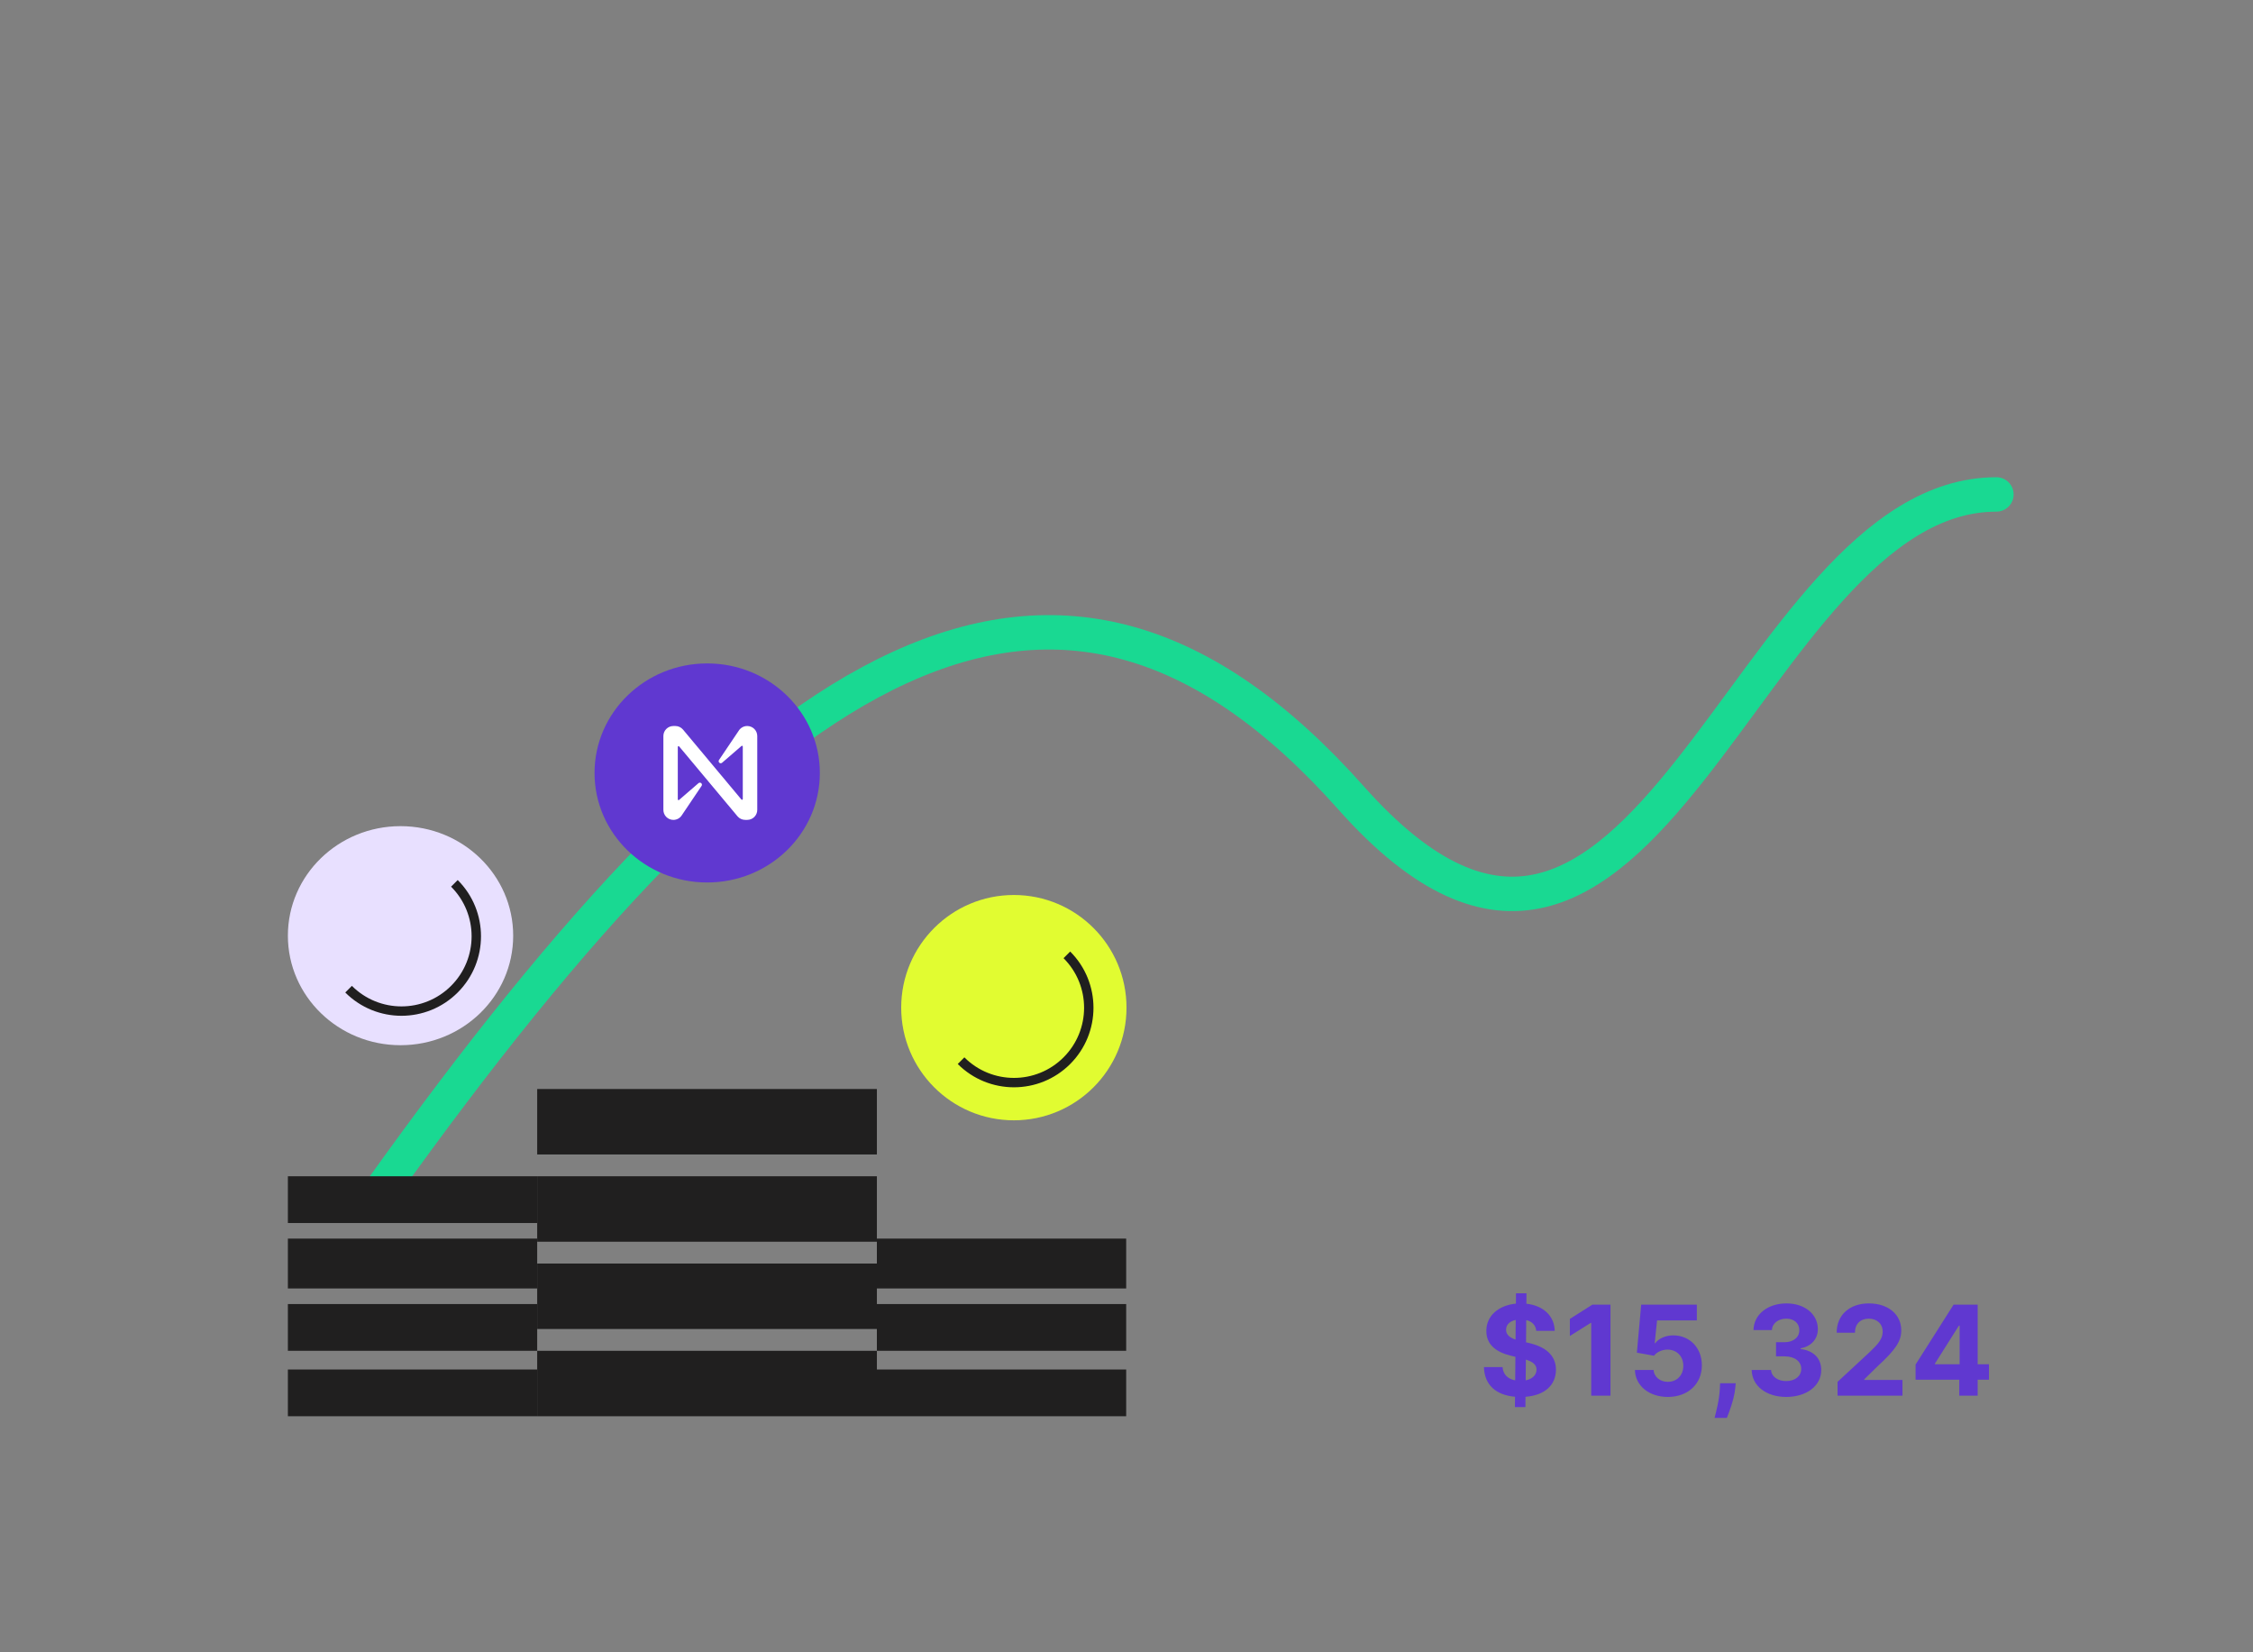 <svg width="360" height="264" viewBox="0 0 360 264" fill="none" xmlns="http://www.w3.org/2000/svg">
<rect x="0" y="0" width="360" height="264" fill="#808080" stroke="none"/>
<circle cx="162" cy="161" r="18" fill="#E1FC31"/>
<path d="M170.472 152.565C175.141 157.234 175.141 164.804 170.472 169.473C165.803 174.142 158.233 174.142 153.564 169.473" stroke="#201F1F" stroke-width="1.5"/>
<path d="M61 190C122.5 104 168.78 74.505 215.9 127.503C263.02 180.501 278.726 79 319 79" stroke="#19D992" stroke-width="5.5" stroke-linecap="round"/>
<rect x="85.837" y="215.828" width="54.277" height="10.457" fill="#201F1F"/>
<rect x="85.837" y="187.942" width="54.277" height="10.457" fill="#201F1F"/>
<rect x="46" y="218.815" width="39.836" height="7.469" fill="#201F1F"/>
<rect x="85.837" y="201.886" width="54.277" height="10.457" fill="#201F1F"/>
<rect x="46" y="208.358" width="39.836" height="7.469" fill="#201F1F"/>
<rect x="46" y="197.901" width="39.836" height="7.967" fill="#201F1F"/>
<rect x="85.837" y="174" width="54.277" height="10.457" fill="#201F1F"/>
<rect x="46" y="187.942" width="39.836" height="7.469" fill="#201F1F"/>
<rect x="140.113" y="218.815" width="39.836" height="7.469" fill="#201F1F"/>
<rect x="140.113" y="208.358" width="39.836" height="7.469" fill="#201F1F"/>
<rect x="140.113" y="197.901" width="39.836" height="7.967" fill="#201F1F"/>
<path d="M242.065 224.818H243.741L243.756 223.178C246.831 222.943 248.614 221.31 248.621 218.845C248.614 216.423 246.788 215.138 244.26 214.57L243.841 214.47L243.869 210.919C244.814 211.139 245.389 211.743 245.474 212.638H248.422C248.386 210.287 246.632 208.604 243.898 208.305L243.912 206.636H242.236L242.222 208.291C239.445 208.561 237.484 210.237 237.499 212.659C237.491 214.804 239.004 216.033 241.462 216.622L242.143 216.793L242.108 220.55C240.95 220.33 240.169 219.619 240.091 218.433H237.115C237.186 221.303 239.068 222.908 242.079 223.17L242.065 224.818ZM243.784 220.55L243.812 217.233C244.913 217.581 245.51 218.028 245.517 218.838C245.51 219.697 244.856 220.337 243.784 220.55ZM242.165 214.037C241.277 213.732 240.638 213.27 240.652 212.453C240.652 211.693 241.192 211.104 242.193 210.898L242.165 214.037ZM257.332 208.455H254.441L250.841 210.734V213.462L254.172 211.374H254.257V223H257.332V208.455ZM266.502 223.199C269.74 223.199 271.942 221.089 271.935 218.149C271.942 215.365 269.996 213.362 267.375 213.362C266.097 213.362 264.996 213.895 264.485 214.612H264.399L264.776 210.969H271.132V208.455H262.24L261.551 216.125L264.286 216.615C264.733 216.011 265.6 215.635 266.459 215.635C267.922 215.642 268.973 216.7 268.973 218.227C268.973 219.74 267.943 220.784 266.502 220.784C265.28 220.784 264.293 220.017 264.222 218.888H261.239C261.296 221.402 263.49 223.199 266.502 223.199ZM277.347 221.011H274.847L274.812 221.807C274.727 223.739 274.173 225.72 273.967 226.551H275.927C276.268 225.692 277.077 223.675 277.269 221.793L277.347 221.011ZM285.412 223.199C288.679 223.199 291.016 221.402 291.009 218.916C291.016 217.105 289.866 215.812 287.728 215.543V215.429C289.354 215.138 290.476 213.987 290.469 212.354C290.476 210.06 288.466 208.256 285.455 208.256C282.472 208.256 280.228 210.003 280.185 212.517H283.133C283.168 211.409 284.184 210.692 285.441 210.692C286.684 210.692 287.515 211.445 287.508 212.538C287.515 213.682 286.542 214.456 285.143 214.456H283.786V216.714H285.143C286.79 216.714 287.82 217.538 287.813 218.71C287.82 219.868 286.826 220.663 285.42 220.663C284.063 220.663 283.047 219.953 282.991 218.888H279.894C279.944 221.43 282.216 223.199 285.412 223.199ZM293.62 223H303.989V220.486H297.881V220.386L300.005 218.305C302.995 215.578 303.797 214.214 303.797 212.56C303.797 210.038 301.737 208.256 298.62 208.256C295.566 208.256 293.47 210.081 293.478 212.936H296.397C296.389 211.544 297.27 210.692 298.598 210.692C299.877 210.692 300.828 211.487 300.828 212.766C300.828 213.923 300.118 214.719 298.797 215.99L293.62 220.784V223ZM306.085 220.443H313.066V223H316.006V220.443H317.81V217.979H316.006V208.455H312.157L306.085 218.021V220.443ZM313.123 217.979H309.181V217.865L313.009 211.807H313.123V217.979Z" fill="#6038D0"/>
<ellipse cx="113" cy="123.5" rx="18" ry="17.5" fill="#6038D0"/>
<path d="M118.032 116.762L114.897 121.417C114.847 121.484 114.823 121.568 114.832 121.652C114.84 121.735 114.88 121.813 114.943 121.868C115.007 121.924 115.089 121.953 115.173 121.951C115.257 121.948 115.337 121.914 115.397 121.855L118.482 119.188C118.499 119.172 118.522 119.161 118.545 119.157C118.569 119.154 118.594 119.157 118.616 119.167C118.638 119.177 118.656 119.193 118.669 119.213C118.682 119.234 118.689 119.258 118.688 119.282V127.663C118.688 127.689 118.68 127.714 118.665 127.734C118.651 127.755 118.63 127.771 118.606 127.78C118.582 127.788 118.556 127.789 118.532 127.783C118.507 127.777 118.485 127.763 118.468 127.743L109.141 116.577C108.992 116.397 108.806 116.253 108.595 116.153C108.385 116.054 108.155 116.001 107.922 116H107.597C107.174 116 106.767 116.168 106.468 116.468C106.168 116.768 106 117.174 106 117.598V129.402C106 129.826 106.168 130.232 106.468 130.532C106.767 130.832 107.174 131 107.597 131C107.87 131 108.139 130.93 108.377 130.797C108.615 130.663 108.815 130.471 108.958 130.238L112.093 125.583C112.143 125.516 112.167 125.432 112.158 125.348C112.15 125.265 112.11 125.187 112.047 125.132C111.983 125.076 111.901 125.047 111.817 125.049C111.733 125.052 111.653 125.086 111.593 125.145L108.508 127.812C108.491 127.828 108.468 127.839 108.445 127.843C108.421 127.846 108.396 127.843 108.374 127.833C108.352 127.823 108.334 127.807 108.321 127.787C108.308 127.766 108.301 127.742 108.302 127.718V119.345C108.302 119.32 108.31 119.295 108.325 119.274C108.339 119.253 108.36 119.237 108.384 119.229C108.408 119.22 108.434 119.219 108.458 119.225C108.483 119.232 108.505 119.246 108.522 119.265L117.849 130.432C117.999 130.609 118.186 130.752 118.397 130.85C118.608 130.948 118.837 130.998 119.07 130.998H119.403C119.612 130.998 119.82 130.957 120.014 130.877C120.208 130.796 120.384 130.679 120.532 130.53C120.68 130.382 120.798 130.206 120.878 130.012C120.959 129.818 121 129.61 121 129.4V117.598C121 117.388 120.958 117.179 120.877 116.984C120.797 116.79 120.678 116.613 120.529 116.465C120.379 116.316 120.202 116.199 120.007 116.119C119.812 116.039 119.603 115.999 119.393 116C119.12 116 118.851 116.07 118.613 116.203C118.375 116.337 118.175 116.529 118.032 116.762Z" fill="white"/>
<ellipse cx="64" cy="149.5" rx="18" ry="17.5" fill="#E8E0FF"/>
<path d="M72.605 141.14C77.274 145.809 77.274 153.379 72.605 158.048C67.936 162.717 60.366 162.717 55.697 158.048" stroke="#201F1F" stroke-width="1.5"/>
</svg>
